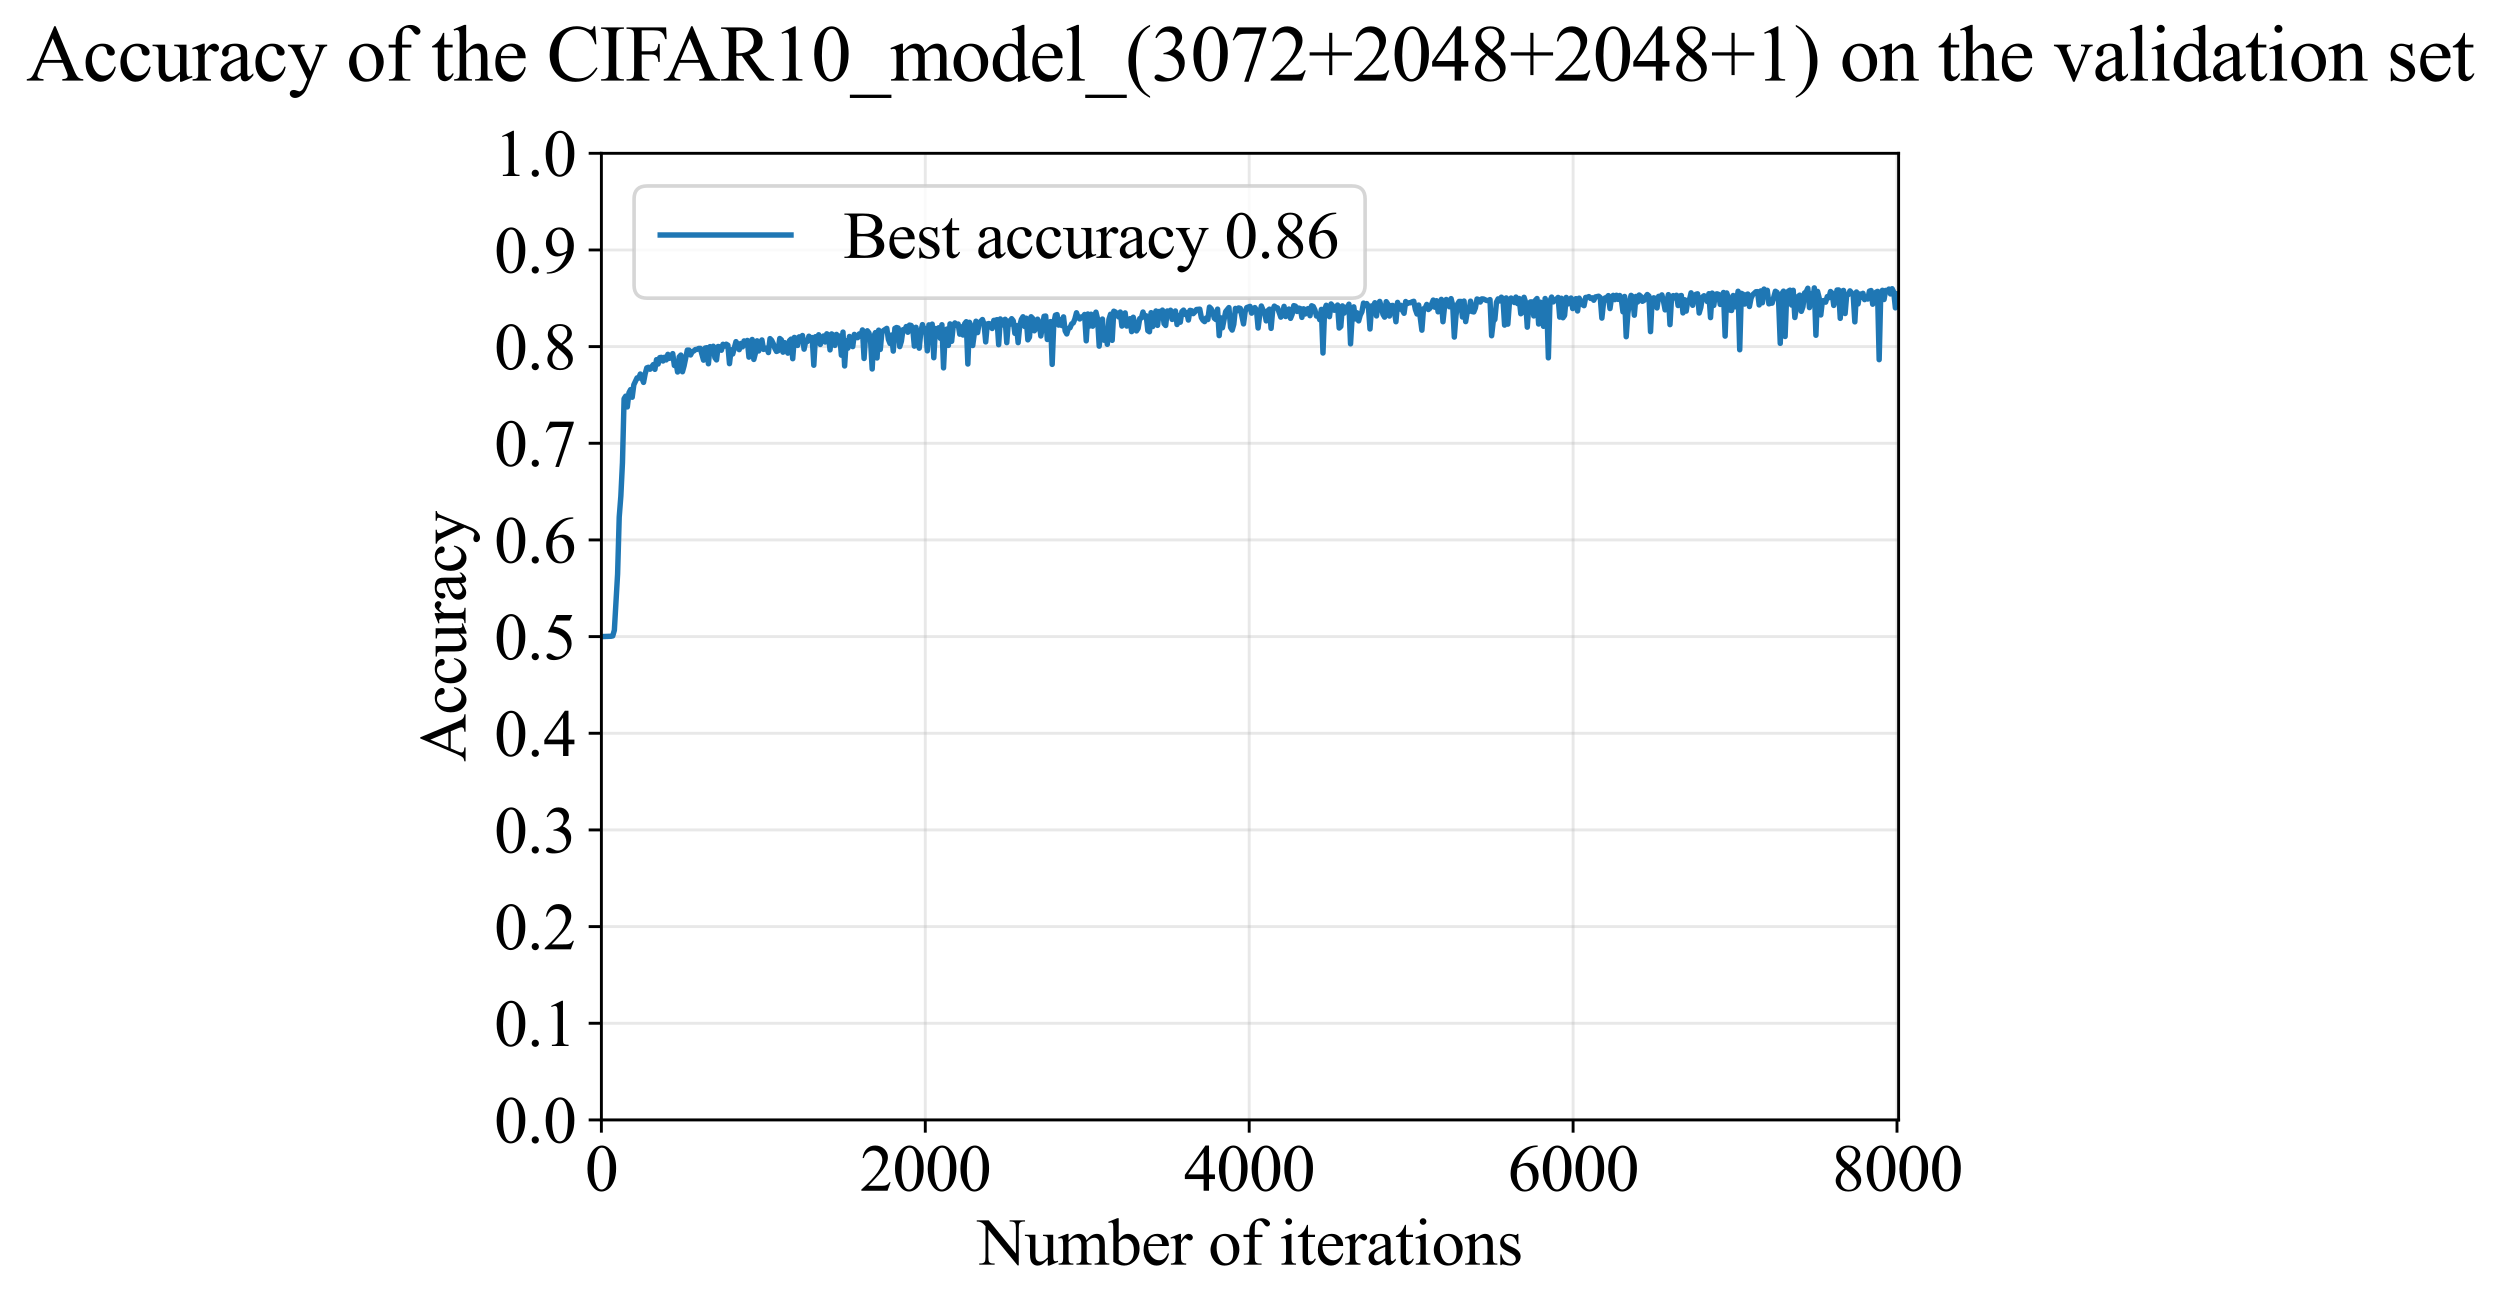 <?xml version="1.0" encoding="utf-8" standalone="no"?>
<!DOCTYPE svg PUBLIC "-//W3C//DTD SVG 1.1//EN"
  "http://www.w3.org/Graphics/SVG/1.1/DTD/svg11.dtd">
<svg xmlns:xlink="http://www.w3.org/1999/xlink" width="688.232pt" height="359.209pt" viewBox="0 0 688.232 359.209" xmlns="http://www.w3.org/2000/svg" version="1.1">
 <defs>
  <style type="text/css">*{stroke-linejoin: round; stroke-linecap: butt}</style>
 </defs>
 <g id="figure_1">
  <g id="patch_1">
   <path d="M 0 359.209 
L 688.232 359.209 
L 688.232 0 
L 0 0 
z
" style="fill: #ffffff"/>
  </g>
  <g id="axes_1">
   <g id="patch_2">
    <path d="M 165.556 308.31 
L 522.676 308.31 
L 522.676 42.199 
L 165.556 42.199 
z
" style="fill: #ffffff"/>
   </g>
   <g id="matplotlib.axis_1">
    <g id="xtick_1">
     <g id="line2d_1">
      <path d="M 165.556 308.31 
L 165.556 42.199 
" clip-path="url(#p3926ab1a64)" style="fill: none; stroke: #b0b0b0; stroke-opacity: 0.3; stroke-width: 0.8; stroke-linecap: square"/>
     </g>
     <g id="line2d_2">
      <defs>
       <path id="m959f280dc1" d="M 0 0 
L 0 3.5 
" style="stroke: #000000; stroke-width: 0.8"/>
      </defs>
      <g>
       <use xlink:href="#m959f280dc1" x="165.556" y="308.31" style="stroke: #000000; stroke-width: 0.8"/>
      </g>
     </g>
     <g id="text_1">
      <!-- 0 -->
      <g transform="translate(161.056 327.809) scale(0.18 -0.18)">
       <defs>
        <path id="TimesNewRomanPSMT-30" d="M 231 2094 
Q 231 2819 450 3342 
Q 669 3866 1031 4122 
Q 1313 4325 1613 4325 
Q 2100 4325 2488 3828 
Q 2972 3213 2972 2159 
Q 2972 1422 2759 906 
Q 2547 391 2217 158 
Q 1888 -75 1581 -75 
Q 975 -75 572 641 
Q 231 1244 231 2094 
z
M 844 2016 
Q 844 1141 1059 588 
Q 1238 122 1591 122 
Q 1759 122 1940 273 
Q 2122 425 2216 781 
Q 2359 1319 2359 2297 
Q 2359 3022 2209 3506 
Q 2097 3866 1919 4016 
Q 1791 4119 1609 4119 
Q 1397 4119 1231 3928 
Q 1006 3669 925 3112 
Q 844 2556 844 2016 
z
" transform="scale(0.016)"/>
       </defs>
       <use xlink:href="#TimesNewRomanPSMT-30"/>
      </g>
     </g>
    </g>
    <g id="xtick_2">
     <g id="line2d_3">
      <path d="M 254.725 308.31 
L 254.725 42.199 
" clip-path="url(#p3926ab1a64)" style="fill: none; stroke: #b0b0b0; stroke-opacity: 0.3; stroke-width: 0.8; stroke-linecap: square"/>
     </g>
     <g id="line2d_4">
      <g>
       <use xlink:href="#m959f280dc1" x="254.725" y="308.31" style="stroke: #000000; stroke-width: 0.8"/>
      </g>
     </g>
     <g id="text_2">
      <!-- 2000 -->
      <g transform="translate(236.725 327.809) scale(0.18 -0.18)">
       <defs>
        <path id="TimesNewRomanPSMT-32" d="M 2934 816 
L 2638 0 
L 138 0 
L 138 116 
Q 1241 1122 1691 1759 
Q 2141 2397 2141 2925 
Q 2141 3328 1894 3587 
Q 1647 3847 1303 3847 
Q 991 3847 742 3664 
Q 494 3481 375 3128 
L 259 3128 
Q 338 3706 661 4015 
Q 984 4325 1469 4325 
Q 1984 4325 2329 3994 
Q 2675 3663 2675 3213 
Q 2675 2891 2525 2569 
Q 2294 2063 1775 1497 
Q 997 647 803 472 
L 1909 472 
Q 2247 472 2383 497 
Q 2519 522 2628 598 
Q 2738 675 2819 816 
L 2934 816 
z
" transform="scale(0.016)"/>
       </defs>
       <use xlink:href="#TimesNewRomanPSMT-32"/>
       <use xlink:href="#TimesNewRomanPSMT-30" transform="translate(50 0)"/>
       <use xlink:href="#TimesNewRomanPSMT-30" transform="translate(100 0)"/>
       <use xlink:href="#TimesNewRomanPSMT-30" transform="translate(150 0)"/>
      </g>
     </g>
    </g>
    <g id="xtick_3">
     <g id="line2d_5">
      <path d="M 343.893 308.31 
L 343.893 42.199 
" clip-path="url(#p3926ab1a64)" style="fill: none; stroke: #b0b0b0; stroke-opacity: 0.3; stroke-width: 0.8; stroke-linecap: square"/>
     </g>
     <g id="line2d_6">
      <g>
       <use xlink:href="#m959f280dc1" x="343.893" y="308.31" style="stroke: #000000; stroke-width: 0.8"/>
      </g>
     </g>
     <g id="text_3">
      <!-- 4000 -->
      <g transform="translate(325.893 327.809) scale(0.18 -0.18)">
       <defs>
        <path id="TimesNewRomanPSMT-34" d="M 2978 1563 
L 2978 1119 
L 2409 1119 
L 2409 0 
L 1894 0 
L 1894 1119 
L 100 1119 
L 100 1519 
L 2066 4325 
L 2409 4325 
L 2409 1563 
L 2978 1563 
z
M 1894 1563 
L 1894 3666 
L 406 1563 
L 1894 1563 
z
" transform="scale(0.016)"/>
       </defs>
       <use xlink:href="#TimesNewRomanPSMT-34"/>
       <use xlink:href="#TimesNewRomanPSMT-30" transform="translate(50 0)"/>
       <use xlink:href="#TimesNewRomanPSMT-30" transform="translate(100 0)"/>
       <use xlink:href="#TimesNewRomanPSMT-30" transform="translate(150 0)"/>
      </g>
     </g>
    </g>
    <g id="xtick_4">
     <g id="line2d_7">
      <path d="M 433.062 308.31 
L 433.062 42.199 
" clip-path="url(#p3926ab1a64)" style="fill: none; stroke: #b0b0b0; stroke-opacity: 0.3; stroke-width: 0.8; stroke-linecap: square"/>
     </g>
     <g id="line2d_8">
      <g>
       <use xlink:href="#m959f280dc1" x="433.062" y="308.31" style="stroke: #000000; stroke-width: 0.8"/>
      </g>
     </g>
     <g id="text_4">
      <!-- 6000 -->
      <g transform="translate(415.062 327.809) scale(0.18 -0.18)">
       <defs>
        <path id="TimesNewRomanPSMT-36" d="M 2869 4325 
L 2869 4209 
Q 2456 4169 2195 4045 
Q 1934 3922 1679 3669 
Q 1425 3416 1258 3105 
Q 1091 2794 978 2366 
Q 1428 2675 1881 2675 
Q 2316 2675 2634 2325 
Q 2953 1975 2953 1425 
Q 2953 894 2631 456 
Q 2244 -75 1606 -75 
Q 1172 -75 869 213 
Q 275 772 275 1663 
Q 275 2231 503 2743 
Q 731 3256 1154 3653 
Q 1578 4050 1965 4187 
Q 2353 4325 2688 4325 
L 2869 4325 
z
M 925 2138 
Q 869 1716 869 1456 
Q 869 1156 980 804 
Q 1091 453 1309 247 
Q 1469 100 1697 100 
Q 1969 100 2183 356 
Q 2397 613 2397 1088 
Q 2397 1622 2184 2012 
Q 1972 2403 1581 2403 
Q 1463 2403 1327 2353 
Q 1191 2303 925 2138 
z
" transform="scale(0.016)"/>
       </defs>
       <use xlink:href="#TimesNewRomanPSMT-36"/>
       <use xlink:href="#TimesNewRomanPSMT-30" transform="translate(50 0)"/>
       <use xlink:href="#TimesNewRomanPSMT-30" transform="translate(100 0)"/>
       <use xlink:href="#TimesNewRomanPSMT-30" transform="translate(150 0)"/>
      </g>
     </g>
    </g>
    <g id="xtick_5">
     <g id="line2d_9">
      <path d="M 522.23 308.31 
L 522.23 42.199 
" clip-path="url(#p3926ab1a64)" style="fill: none; stroke: #b0b0b0; stroke-opacity: 0.3; stroke-width: 0.8; stroke-linecap: square"/>
     </g>
     <g id="line2d_10">
      <g>
       <use xlink:href="#m959f280dc1" x="522.23" y="308.31" style="stroke: #000000; stroke-width: 0.8"/>
      </g>
     </g>
     <g id="text_5">
      <!-- 8000 -->
      <g transform="translate(504.23 327.809) scale(0.18 -0.18)">
       <defs>
        <path id="TimesNewRomanPSMT-38" d="M 1228 2134 
Q 725 2547 579 2797 
Q 434 3047 434 3316 
Q 434 3728 753 4026 
Q 1072 4325 1600 4325 
Q 2113 4325 2425 4047 
Q 2738 3769 2738 3413 
Q 2738 3175 2569 2928 
Q 2400 2681 1866 2347 
Q 2416 1922 2594 1678 
Q 2831 1359 2831 1006 
Q 2831 559 2490 242 
Q 2150 -75 1597 -75 
Q 994 -75 656 303 
Q 388 606 388 966 
Q 388 1247 577 1523 
Q 766 1800 1228 2134 
z
M 1719 2469 
Q 2094 2806 2194 3001 
Q 2294 3197 2294 3444 
Q 2294 3772 2109 3958 
Q 1925 4144 1606 4144 
Q 1288 4144 1088 3959 
Q 888 3775 888 3528 
Q 888 3366 970 3203 
Q 1053 3041 1206 2894 
L 1719 2469 
z
M 1375 2016 
Q 1116 1797 991 1539 
Q 866 1281 866 981 
Q 866 578 1086 336 
Q 1306 94 1647 94 
Q 1984 94 2187 284 
Q 2391 475 2391 747 
Q 2391 972 2272 1150 
Q 2050 1481 1375 2016 
z
" transform="scale(0.016)"/>
       </defs>
       <use xlink:href="#TimesNewRomanPSMT-38"/>
       <use xlink:href="#TimesNewRomanPSMT-30" transform="translate(50 0)"/>
       <use xlink:href="#TimesNewRomanPSMT-30" transform="translate(100 0)"/>
       <use xlink:href="#TimesNewRomanPSMT-30" transform="translate(150 0)"/>
      </g>
     </g>
    </g>
    <g id="text_6">
     <!-- Number of iterations -->
     <g transform="translate(269.136 348.158) scale(0.18 -0.18)">
      <defs>
       <path id="TimesNewRomanPSMT-4e" d="M -84 4238 
L 1066 4238 
L 3656 1059 
L 3656 3503 
Q 3656 3894 3569 3991 
Q 3453 4122 3203 4122 
L 3056 4122 
L 3056 4238 
L 4531 4238 
L 4531 4122 
L 4381 4122 
Q 4113 4122 4000 3959 
Q 3931 3859 3931 3503 
L 3931 -69 
L 3819 -69 
L 1025 3344 
L 1025 734 
Q 1025 344 1109 247 
Q 1228 116 1475 116 
L 1625 116 
L 1625 0 
L 150 0 
L 150 116 
L 297 116 
Q 569 116 681 278 
Q 750 378 750 734 
L 750 3681 
Q 566 3897 470 3965 
Q 375 4034 191 4094 
Q 100 4122 -84 4122 
L -84 4238 
z
" transform="scale(0.016)"/>
       <path id="TimesNewRomanPSMT-75" d="M 2709 2863 
L 2709 1128 
Q 2709 631 2732 520 
Q 2756 409 2807 365 
Q 2859 322 2928 322 
Q 3025 322 3147 375 
L 3191 266 
L 2334 -88 
L 2194 -88 
L 2194 519 
Q 1825 119 1631 15 
Q 1438 -88 1222 -88 
Q 981 -88 804 51 
Q 628 191 559 409 
Q 491 628 491 1028 
L 491 2306 
Q 491 2509 447 2587 
Q 403 2666 317 2708 
Q 231 2750 6 2747 
L 6 2863 
L 1009 2863 
L 1009 947 
Q 1009 547 1148 422 
Q 1288 297 1484 297 
Q 1619 297 1789 381 
Q 1959 466 2194 703 
L 2194 2325 
Q 2194 2569 2105 2655 
Q 2016 2741 1734 2747 
L 1734 2863 
L 2709 2863 
z
" transform="scale(0.016)"/>
       <path id="TimesNewRomanPSMT-6d" d="M 1050 2338 
Q 1363 2650 1419 2697 
Q 1559 2816 1721 2881 
Q 1884 2947 2044 2947 
Q 2313 2947 2506 2790 
Q 2700 2634 2766 2338 
Q 3088 2713 3309 2830 
Q 3531 2947 3766 2947 
Q 3994 2947 4170 2830 
Q 4347 2713 4450 2447 
Q 4519 2266 4519 1878 
L 4519 647 
Q 4519 378 4559 278 
Q 4591 209 4675 161 
Q 4759 113 4950 113 
L 4950 0 
L 3538 0 
L 3538 113 
L 3597 113 
Q 3781 113 3884 184 
Q 3956 234 3988 344 
Q 4000 397 4000 647 
L 4000 1878 
Q 4000 2228 3916 2372 
Q 3794 2572 3525 2572 
Q 3359 2572 3192 2489 
Q 3025 2406 2788 2181 
L 2781 2147 
L 2788 2013 
L 2788 647 
Q 2788 353 2820 281 
Q 2853 209 2943 161 
Q 3034 113 3253 113 
L 3253 0 
L 1806 0 
L 1806 113 
Q 2044 113 2133 169 
Q 2222 225 2256 338 
Q 2272 391 2272 647 
L 2272 1878 
Q 2272 2228 2169 2381 
Q 2031 2581 1784 2581 
Q 1616 2581 1450 2491 
Q 1191 2353 1050 2181 
L 1050 647 
Q 1050 366 1089 281 
Q 1128 197 1204 155 
Q 1281 113 1516 113 
L 1516 0 
L 100 0 
L 100 113 
Q 297 113 375 155 
Q 453 197 493 289 
Q 534 381 534 647 
L 534 1741 
Q 534 2213 506 2350 
Q 484 2453 437 2492 
Q 391 2531 309 2531 
Q 222 2531 100 2484 
L 53 2597 
L 916 2947 
L 1050 2947 
L 1050 2338 
z
" transform="scale(0.016)"/>
       <path id="TimesNewRomanPSMT-62" d="M 984 2369 
Q 1400 2947 1881 2947 
Q 2322 2947 2650 2570 
Q 2978 2194 2978 1541 
Q 2978 778 2472 313 
Q 2038 -88 1503 -88 
Q 1253 -88 995 3 
Q 738 94 469 275 
L 469 3241 
Q 469 3728 445 3840 
Q 422 3953 372 3993 
Q 322 4034 247 4034 
Q 159 4034 28 3984 
L -16 4094 
L 844 4444 
L 984 4444 
L 984 2369 
z
M 984 2169 
L 984 456 
Q 1144 300 1314 220 
Q 1484 141 1663 141 
Q 1947 141 2192 453 
Q 2438 766 2438 1363 
Q 2438 1913 2192 2208 
Q 1947 2503 1634 2503 
Q 1469 2503 1303 2419 
Q 1178 2356 984 2169 
z
" transform="scale(0.016)"/>
       <path id="TimesNewRomanPSMT-65" d="M 681 1784 
Q 678 1147 991 784 
Q 1303 422 1725 422 
Q 2006 422 2214 576 
Q 2422 731 2563 1106 
L 2659 1044 
Q 2594 616 2278 264 
Q 1963 -88 1488 -88 
Q 972 -88 605 314 
Q 238 716 238 1394 
Q 238 2128 614 2539 
Q 991 2950 1559 2950 
Q 2041 2950 2350 2633 
Q 2659 2316 2659 1784 
L 681 1784 
z
M 681 1966 
L 2006 1966 
Q 1991 2241 1941 2353 
Q 1863 2528 1708 2628 
Q 1553 2728 1384 2728 
Q 1125 2728 920 2526 
Q 716 2325 681 1966 
z
" transform="scale(0.016)"/>
       <path id="TimesNewRomanPSMT-72" d="M 1038 2947 
L 1038 2303 
Q 1397 2947 1775 2947 
Q 1947 2947 2059 2842 
Q 2172 2738 2172 2600 
Q 2172 2478 2090 2393 
Q 2009 2309 1897 2309 
Q 1788 2309 1652 2417 
Q 1516 2525 1450 2525 
Q 1394 2525 1328 2463 
Q 1188 2334 1038 2041 
L 1038 669 
Q 1038 431 1097 309 
Q 1138 225 1241 169 
Q 1344 113 1538 113 
L 1538 0 
L 72 0 
L 72 113 
Q 291 113 397 181 
Q 475 231 506 341 
Q 522 394 522 644 
L 522 1753 
Q 522 2253 501 2348 
Q 481 2444 426 2487 
Q 372 2531 291 2531 
Q 194 2531 72 2484 
L 41 2597 
L 906 2947 
L 1038 2947 
z
" transform="scale(0.016)"/>
       <path id="TimesNewRomanPSMT-20" transform="scale(0.016)"/>
       <path id="TimesNewRomanPSMT-6f" d="M 1600 2947 
Q 2250 2947 2644 2453 
Q 2978 2031 2978 1484 
Q 2978 1100 2793 706 
Q 2609 313 2286 112 
Q 1963 -88 1566 -88 
Q 919 -88 538 428 
Q 216 863 216 1403 
Q 216 1797 411 2186 
Q 606 2575 925 2761 
Q 1244 2947 1600 2947 
z
M 1503 2744 
Q 1338 2744 1170 2645 
Q 1003 2547 900 2300 
Q 797 2053 797 1666 
Q 797 1041 1045 587 
Q 1294 134 1700 134 
Q 2003 134 2200 384 
Q 2397 634 2397 1244 
Q 2397 2006 2069 2444 
Q 1847 2744 1503 2744 
z
" transform="scale(0.016)"/>
       <path id="TimesNewRomanPSMT-66" d="M 1319 2638 
L 1319 756 
Q 1319 356 1406 250 
Q 1522 113 1716 113 
L 1975 113 
L 1975 0 
L 266 0 
L 266 113 
L 394 113 
Q 519 113 622 175 
Q 725 238 764 344 
Q 803 450 803 756 
L 803 2638 
L 247 2638 
L 247 2863 
L 803 2863 
L 803 3050 
Q 803 3478 940 3775 
Q 1078 4072 1361 4255 
Q 1644 4438 1997 4438 
Q 2325 4438 2600 4225 
Q 2781 4084 2781 3909 
Q 2781 3816 2700 3733 
Q 2619 3650 2525 3650 
Q 2453 3650 2373 3701 
Q 2294 3753 2178 3923 
Q 2063 4094 1966 4153 
Q 1869 4213 1750 4213 
Q 1606 4213 1506 4136 
Q 1406 4059 1362 3898 
Q 1319 3738 1319 3069 
L 1319 2863 
L 2056 2863 
L 2056 2638 
L 1319 2638 
z
" transform="scale(0.016)"/>
       <path id="TimesNewRomanPSMT-69" d="M 928 4444 
Q 1059 4444 1151 4351 
Q 1244 4259 1244 4128 
Q 1244 3997 1151 3903 
Q 1059 3809 928 3809 
Q 797 3809 703 3903 
Q 609 3997 609 4128 
Q 609 4259 701 4351 
Q 794 4444 928 4444 
z
M 1188 2947 
L 1188 647 
Q 1188 378 1227 289 
Q 1266 200 1342 156 
Q 1419 113 1622 113 
L 1622 0 
L 231 0 
L 231 113 
Q 441 113 512 153 
Q 584 194 626 287 
Q 669 381 669 647 
L 669 1750 
Q 669 2216 641 2353 
Q 619 2453 572 2492 
Q 525 2531 444 2531 
Q 356 2531 231 2484 
L 188 2597 
L 1050 2947 
L 1188 2947 
z
" transform="scale(0.016)"/>
       <path id="TimesNewRomanPSMT-74" d="M 1031 3803 
L 1031 2863 
L 1700 2863 
L 1700 2644 
L 1031 2644 
L 1031 788 
Q 1031 509 1111 412 
Q 1191 316 1316 316 
Q 1419 316 1516 380 
Q 1613 444 1666 569 
L 1788 569 
Q 1678 263 1478 108 
Q 1278 -47 1066 -47 
Q 922 -47 784 33 
Q 647 113 581 261 
Q 516 409 516 719 
L 516 2644 
L 63 2644 
L 63 2747 
Q 234 2816 414 2980 
Q 594 3144 734 3369 
Q 806 3488 934 3803 
L 1031 3803 
z
" transform="scale(0.016)"/>
       <path id="TimesNewRomanPSMT-61" d="M 1822 413 
Q 1381 72 1269 19 
Q 1100 -59 909 -59 
Q 613 -59 420 144 
Q 228 347 228 678 
Q 228 888 322 1041 
Q 450 1253 767 1440 
Q 1084 1628 1822 1897 
L 1822 2009 
Q 1822 2438 1686 2597 
Q 1550 2756 1291 2756 
Q 1094 2756 978 2650 
Q 859 2544 859 2406 
L 866 2225 
Q 866 2081 792 2003 
Q 719 1925 600 1925 
Q 484 1925 411 2006 
Q 338 2088 338 2228 
Q 338 2497 613 2722 
Q 888 2947 1384 2947 
Q 1766 2947 2009 2819 
Q 2194 2722 2281 2516 
Q 2338 2381 2338 1966 
L 2338 994 
Q 2338 584 2353 492 
Q 2369 400 2405 369 
Q 2441 338 2488 338 
Q 2538 338 2575 359 
Q 2641 400 2828 588 
L 2828 413 
Q 2478 -56 2159 -56 
Q 2006 -56 1915 50 
Q 1825 156 1822 413 
z
M 1822 616 
L 1822 1706 
Q 1350 1519 1213 1441 
Q 966 1303 859 1153 
Q 753 1003 753 825 
Q 753 600 887 451 
Q 1022 303 1197 303 
Q 1434 303 1822 616 
z
" transform="scale(0.016)"/>
       <path id="TimesNewRomanPSMT-6e" d="M 1034 2341 
Q 1538 2947 1994 2947 
Q 2228 2947 2397 2830 
Q 2566 2713 2666 2444 
Q 2734 2256 2734 1869 
L 2734 647 
Q 2734 375 2778 278 
Q 2813 200 2889 156 
Q 2966 113 3172 113 
L 3172 0 
L 1756 0 
L 1756 113 
L 1816 113 
Q 2016 113 2095 173 
Q 2175 234 2206 353 
Q 2219 400 2219 647 
L 2219 1819 
Q 2219 2209 2117 2386 
Q 2016 2563 1775 2563 
Q 1403 2563 1034 2156 
L 1034 647 
Q 1034 356 1069 288 
Q 1113 197 1189 155 
Q 1266 113 1500 113 
L 1500 0 
L 84 0 
L 84 113 
L 147 113 
Q 366 113 442 223 
Q 519 334 519 647 
L 519 1709 
Q 519 2225 495 2337 
Q 472 2450 423 2490 
Q 375 2531 294 2531 
Q 206 2531 84 2484 
L 38 2597 
L 900 2947 
L 1034 2947 
L 1034 2341 
z
" transform="scale(0.016)"/>
       <path id="TimesNewRomanPSMT-73" d="M 2050 2947 
L 2050 1972 
L 1947 1972 
Q 1828 2431 1642 2597 
Q 1456 2763 1169 2763 
Q 950 2763 815 2647 
Q 681 2531 681 2391 
Q 681 2216 781 2091 
Q 878 1963 1175 1819 
L 1631 1597 
Q 2266 1288 2266 781 
Q 2266 391 1970 151 
Q 1675 -88 1309 -88 
Q 1047 -88 709 6 
Q 606 38 541 38 
Q 469 38 428 -44 
L 325 -44 
L 325 978 
L 428 978 
Q 516 541 762 319 
Q 1009 97 1316 97 
Q 1531 97 1667 223 
Q 1803 350 1803 528 
Q 1803 744 1651 891 
Q 1500 1038 1047 1263 
Q 594 1488 453 1669 
Q 313 1847 313 2119 
Q 313 2472 555 2709 
Q 797 2947 1181 2947 
Q 1350 2947 1591 2875 
Q 1750 2828 1803 2828 
Q 1853 2828 1881 2850 
Q 1909 2872 1947 2947 
L 2050 2947 
z
" transform="scale(0.016)"/>
      </defs>
      <use xlink:href="#TimesNewRomanPSMT-4e"/>
      <use xlink:href="#TimesNewRomanPSMT-75" transform="translate(72.217 0)"/>
      <use xlink:href="#TimesNewRomanPSMT-6d" transform="translate(122.217 0)"/>
      <use xlink:href="#TimesNewRomanPSMT-62" transform="translate(200 0)"/>
      <use xlink:href="#TimesNewRomanPSMT-65" transform="translate(250 0)"/>
      <use xlink:href="#TimesNewRomanPSMT-72" transform="translate(294.385 0)"/>
      <use xlink:href="#TimesNewRomanPSMT-20" transform="translate(327.686 0)"/>
      <use xlink:href="#TimesNewRomanPSMT-6f" transform="translate(352.686 0)"/>
      <use xlink:href="#TimesNewRomanPSMT-66" transform="translate(402.686 0)"/>
      <use xlink:href="#TimesNewRomanPSMT-20" transform="translate(435.986 0)"/>
      <use xlink:href="#TimesNewRomanPSMT-69" transform="translate(460.986 0)"/>
      <use xlink:href="#TimesNewRomanPSMT-74" transform="translate(488.77 0)"/>
      <use xlink:href="#TimesNewRomanPSMT-65" transform="translate(516.553 0)"/>
      <use xlink:href="#TimesNewRomanPSMT-72" transform="translate(560.938 0)"/>
      <use xlink:href="#TimesNewRomanPSMT-61" transform="translate(594.238 0)"/>
      <use xlink:href="#TimesNewRomanPSMT-74" transform="translate(638.623 0)"/>
      <use xlink:href="#TimesNewRomanPSMT-69" transform="translate(666.406 0)"/>
      <use xlink:href="#TimesNewRomanPSMT-6f" transform="translate(694.189 0)"/>
      <use xlink:href="#TimesNewRomanPSMT-6e" transform="translate(744.189 0)"/>
      <use xlink:href="#TimesNewRomanPSMT-73" transform="translate(794.189 0)"/>
     </g>
    </g>
   </g>
   <g id="matplotlib.axis_2">
    <g id="ytick_1">
     <g id="line2d_11">
      <path d="M 165.556 308.31 
L 522.676 308.31 
" clip-path="url(#p3926ab1a64)" style="fill: none; stroke: #b0b0b0; stroke-opacity: 0.3; stroke-width: 0.8; stroke-linecap: square"/>
     </g>
     <g id="line2d_12">
      <defs>
       <path id="m8dfa840a4a" d="M 0 0 
L -3.5 0 
" style="stroke: #000000; stroke-width: 0.8"/>
      </defs>
      <g>
       <use xlink:href="#m8dfa840a4a" x="165.556" y="308.31" style="stroke: #000000; stroke-width: 0.8"/>
      </g>
     </g>
     <g id="text_7">
      <!-- 0.0 -->
      <g transform="translate(136.056 314.56) scale(0.18 -0.18)">
       <defs>
        <path id="TimesNewRomanPSMT-2e" d="M 800 606 
Q 947 606 1047 504 
Q 1147 403 1147 259 
Q 1147 116 1045 14 
Q 944 -88 800 -88 
Q 656 -88 554 14 
Q 453 116 453 259 
Q 453 406 554 506 
Q 656 606 800 606 
z
" transform="scale(0.016)"/>
       </defs>
       <use xlink:href="#TimesNewRomanPSMT-30"/>
       <use xlink:href="#TimesNewRomanPSMT-2e" transform="translate(50 0)"/>
       <use xlink:href="#TimesNewRomanPSMT-30" transform="translate(75 0)"/>
      </g>
     </g>
    </g>
    <g id="ytick_2">
     <g id="line2d_13">
      <path d="M 165.556 281.699 
L 522.676 281.699 
" clip-path="url(#p3926ab1a64)" style="fill: none; stroke: #b0b0b0; stroke-opacity: 0.3; stroke-width: 0.8; stroke-linecap: square"/>
     </g>
     <g id="line2d_14">
      <g>
       <use xlink:href="#m8dfa840a4a" x="165.556" y="281.699" style="stroke: #000000; stroke-width: 0.8"/>
      </g>
     </g>
     <g id="text_8">
      <!-- 0.1 -->
      <g transform="translate(136.056 287.949) scale(0.18 -0.18)">
       <defs>
        <path id="TimesNewRomanPSMT-31" d="M 750 3822 
L 1781 4325 
L 1884 4325 
L 1884 747 
Q 1884 391 1914 303 
Q 1944 216 2037 169 
Q 2131 122 2419 116 
L 2419 0 
L 825 0 
L 825 116 
Q 1125 122 1212 167 
Q 1300 213 1334 289 
Q 1369 366 1369 747 
L 1369 3034 
Q 1369 3497 1338 3628 
Q 1316 3728 1258 3775 
Q 1200 3822 1119 3822 
Q 1003 3822 797 3725 
L 750 3822 
z
" transform="scale(0.016)"/>
       </defs>
       <use xlink:href="#TimesNewRomanPSMT-30"/>
       <use xlink:href="#TimesNewRomanPSMT-2e" transform="translate(50 0)"/>
       <use xlink:href="#TimesNewRomanPSMT-31" transform="translate(75 0)"/>
      </g>
     </g>
    </g>
    <g id="ytick_3">
     <g id="line2d_15">
      <path d="M 165.556 255.088 
L 522.676 255.088 
" clip-path="url(#p3926ab1a64)" style="fill: none; stroke: #b0b0b0; stroke-opacity: 0.3; stroke-width: 0.8; stroke-linecap: square"/>
     </g>
     <g id="line2d_16">
      <g>
       <use xlink:href="#m8dfa840a4a" x="165.556" y="255.088" style="stroke: #000000; stroke-width: 0.8"/>
      </g>
     </g>
     <g id="text_9">
      <!-- 0.2 -->
      <g transform="translate(136.056 261.337) scale(0.18 -0.18)">
       <use xlink:href="#TimesNewRomanPSMT-30"/>
       <use xlink:href="#TimesNewRomanPSMT-2e" transform="translate(50 0)"/>
       <use xlink:href="#TimesNewRomanPSMT-32" transform="translate(75 0)"/>
      </g>
     </g>
    </g>
    <g id="ytick_4">
     <g id="line2d_17">
      <path d="M 165.556 228.477 
L 522.676 228.477 
" clip-path="url(#p3926ab1a64)" style="fill: none; stroke: #b0b0b0; stroke-opacity: 0.3; stroke-width: 0.8; stroke-linecap: square"/>
     </g>
     <g id="line2d_18">
      <g>
       <use xlink:href="#m8dfa840a4a" x="165.556" y="228.477" style="stroke: #000000; stroke-width: 0.8"/>
      </g>
     </g>
     <g id="text_10">
      <!-- 0.3 -->
      <g transform="translate(136.056 234.726) scale(0.18 -0.18)">
       <defs>
        <path id="TimesNewRomanPSMT-33" d="M 325 3431 
Q 506 3859 782 4092 
Q 1059 4325 1472 4325 
Q 1981 4325 2253 3994 
Q 2459 3747 2459 3466 
Q 2459 3003 1878 2509 
Q 2269 2356 2469 2072 
Q 2669 1788 2669 1403 
Q 2669 853 2319 450 
Q 1863 -75 997 -75 
Q 569 -75 414 31 
Q 259 138 259 259 
Q 259 350 332 419 
Q 406 488 509 488 
Q 588 488 669 463 
Q 722 447 909 348 
Q 1097 250 1169 231 
Q 1284 197 1416 197 
Q 1734 197 1970 444 
Q 2206 691 2206 1028 
Q 2206 1275 2097 1509 
Q 2016 1684 1919 1775 
Q 1784 1900 1550 2001 
Q 1316 2103 1072 2103 
L 972 2103 
L 972 2197 
Q 1219 2228 1467 2375 
Q 1716 2522 1828 2728 
Q 1941 2934 1941 3181 
Q 1941 3503 1739 3701 
Q 1538 3900 1238 3900 
Q 753 3900 428 3381 
L 325 3431 
z
" transform="scale(0.016)"/>
       </defs>
       <use xlink:href="#TimesNewRomanPSMT-30"/>
       <use xlink:href="#TimesNewRomanPSMT-2e" transform="translate(50 0)"/>
       <use xlink:href="#TimesNewRomanPSMT-33" transform="translate(75 0)"/>
      </g>
     </g>
    </g>
    <g id="ytick_5">
     <g id="line2d_19">
      <path d="M 165.556 201.866 
L 522.676 201.866 
" clip-path="url(#p3926ab1a64)" style="fill: none; stroke: #b0b0b0; stroke-opacity: 0.3; stroke-width: 0.8; stroke-linecap: square"/>
     </g>
     <g id="line2d_20">
      <g>
       <use xlink:href="#m8dfa840a4a" x="165.556" y="201.866" style="stroke: #000000; stroke-width: 0.8"/>
      </g>
     </g>
     <g id="text_11">
      <!-- 0.4 -->
      <g transform="translate(136.056 208.115) scale(0.18 -0.18)">
       <use xlink:href="#TimesNewRomanPSMT-30"/>
       <use xlink:href="#TimesNewRomanPSMT-2e" transform="translate(50 0)"/>
       <use xlink:href="#TimesNewRomanPSMT-34" transform="translate(75 0)"/>
      </g>
     </g>
    </g>
    <g id="ytick_6">
     <g id="line2d_21">
      <path d="M 165.556 175.255 
L 522.676 175.255 
" clip-path="url(#p3926ab1a64)" style="fill: none; stroke: #b0b0b0; stroke-opacity: 0.3; stroke-width: 0.8; stroke-linecap: square"/>
     </g>
     <g id="line2d_22">
      <g>
       <use xlink:href="#m8dfa840a4a" x="165.556" y="175.255" style="stroke: #000000; stroke-width: 0.8"/>
      </g>
     </g>
     <g id="text_12">
      <!-- 0.5 -->
      <g transform="translate(136.056 181.504) scale(0.18 -0.18)">
       <defs>
        <path id="TimesNewRomanPSMT-35" d="M 2778 4238 
L 2534 3706 
L 1259 3706 
L 981 3138 
Q 1809 3016 2294 2522 
Q 2709 2097 2709 1522 
Q 2709 1188 2573 903 
Q 2438 619 2231 419 
Q 2025 219 1772 97 
Q 1413 -75 1034 -75 
Q 653 -75 479 54 
Q 306 184 306 341 
Q 306 428 378 495 
Q 450 563 559 563 
Q 641 563 702 538 
Q 763 513 909 409 
Q 1144 247 1384 247 
Q 1750 247 2026 523 
Q 2303 800 2303 1197 
Q 2303 1581 2056 1914 
Q 1809 2247 1375 2428 
Q 1034 2569 447 2591 
L 1259 4238 
L 2778 4238 
z
" transform="scale(0.016)"/>
       </defs>
       <use xlink:href="#TimesNewRomanPSMT-30"/>
       <use xlink:href="#TimesNewRomanPSMT-2e" transform="translate(50 0)"/>
       <use xlink:href="#TimesNewRomanPSMT-35" transform="translate(75 0)"/>
      </g>
     </g>
    </g>
    <g id="ytick_7">
     <g id="line2d_23">
      <path d="M 165.556 148.643 
L 522.676 148.643 
" clip-path="url(#p3926ab1a64)" style="fill: none; stroke: #b0b0b0; stroke-opacity: 0.3; stroke-width: 0.8; stroke-linecap: square"/>
     </g>
     <g id="line2d_24">
      <g>
       <use xlink:href="#m8dfa840a4a" x="165.556" y="148.643" style="stroke: #000000; stroke-width: 0.8"/>
      </g>
     </g>
     <g id="text_13">
      <!-- 0.6 -->
      <g transform="translate(136.056 154.893) scale(0.18 -0.18)">
       <use xlink:href="#TimesNewRomanPSMT-30"/>
       <use xlink:href="#TimesNewRomanPSMT-2e" transform="translate(50 0)"/>
       <use xlink:href="#TimesNewRomanPSMT-36" transform="translate(75 0)"/>
      </g>
     </g>
    </g>
    <g id="ytick_8">
     <g id="line2d_25">
      <path d="M 165.556 122.032 
L 522.676 122.032 
" clip-path="url(#p3926ab1a64)" style="fill: none; stroke: #b0b0b0; stroke-opacity: 0.3; stroke-width: 0.8; stroke-linecap: square"/>
     </g>
     <g id="line2d_26">
      <g>
       <use xlink:href="#m8dfa840a4a" x="165.556" y="122.032" style="stroke: #000000; stroke-width: 0.8"/>
      </g>
     </g>
     <g id="text_14">
      <!-- 0.7 -->
      <g transform="translate(136.056 128.281) scale(0.18 -0.18)">
       <defs>
        <path id="TimesNewRomanPSMT-37" d="M 644 4238 
L 2916 4238 
L 2916 4119 
L 1503 -88 
L 1153 -88 
L 2419 3728 
L 1253 3728 
Q 900 3728 750 3644 
Q 488 3500 328 3200 
L 238 3234 
L 644 4238 
z
" transform="scale(0.016)"/>
       </defs>
       <use xlink:href="#TimesNewRomanPSMT-30"/>
       <use xlink:href="#TimesNewRomanPSMT-2e" transform="translate(50 0)"/>
       <use xlink:href="#TimesNewRomanPSMT-37" transform="translate(75 0)"/>
      </g>
     </g>
    </g>
    <g id="ytick_9">
     <g id="line2d_27">
      <path d="M 165.556 95.421 
L 522.676 95.421 
" clip-path="url(#p3926ab1a64)" style="fill: none; stroke: #b0b0b0; stroke-opacity: 0.3; stroke-width: 0.8; stroke-linecap: square"/>
     </g>
     <g id="line2d_28">
      <g>
       <use xlink:href="#m8dfa840a4a" x="165.556" y="95.421" style="stroke: #000000; stroke-width: 0.8"/>
      </g>
     </g>
     <g id="text_15">
      <!-- 0.8 -->
      <g transform="translate(136.056 101.67) scale(0.18 -0.18)">
       <use xlink:href="#TimesNewRomanPSMT-30"/>
       <use xlink:href="#TimesNewRomanPSMT-2e" transform="translate(50 0)"/>
       <use xlink:href="#TimesNewRomanPSMT-38" transform="translate(75 0)"/>
      </g>
     </g>
    </g>
    <g id="ytick_10">
     <g id="line2d_29">
      <path d="M 165.556 68.81 
L 522.676 68.81 
" clip-path="url(#p3926ab1a64)" style="fill: none; stroke: #b0b0b0; stroke-opacity: 0.3; stroke-width: 0.8; stroke-linecap: square"/>
     </g>
     <g id="line2d_30">
      <g>
       <use xlink:href="#m8dfa840a4a" x="165.556" y="68.81" style="stroke: #000000; stroke-width: 0.8"/>
      </g>
     </g>
     <g id="text_16">
      <!-- 0.9 -->
      <g transform="translate(136.056 75.059) scale(0.18 -0.18)">
       <defs>
        <path id="TimesNewRomanPSMT-39" d="M 338 -88 
L 338 28 
Q 744 34 1094 217 
Q 1444 400 1770 856 
Q 2097 1313 2225 1859 
Q 1734 1544 1338 1544 
Q 891 1544 572 1889 
Q 253 2234 253 2806 
Q 253 3363 572 3797 
Q 956 4325 1575 4325 
Q 2097 4325 2469 3894 
Q 2925 3359 2925 2575 
Q 2925 1869 2578 1258 
Q 2231 647 1613 244 
Q 1109 -88 516 -88 
L 338 -88 
z
M 2275 2091 
Q 2331 2497 2331 2741 
Q 2331 3044 2228 3395 
Q 2125 3747 1936 3934 
Q 1747 4122 1506 4122 
Q 1228 4122 1018 3872 
Q 809 3622 809 3128 
Q 809 2469 1088 2097 
Q 1291 1828 1588 1828 
Q 1731 1828 1928 1897 
Q 2125 1966 2275 2091 
z
" transform="scale(0.016)"/>
       </defs>
       <use xlink:href="#TimesNewRomanPSMT-30"/>
       <use xlink:href="#TimesNewRomanPSMT-2e" transform="translate(50 0)"/>
       <use xlink:href="#TimesNewRomanPSMT-39" transform="translate(75 0)"/>
      </g>
     </g>
    </g>
    <g id="ytick_11">
     <g id="line2d_31">
      <path d="M 165.556 42.199 
L 522.676 42.199 
" clip-path="url(#p3926ab1a64)" style="fill: none; stroke: #b0b0b0; stroke-opacity: 0.3; stroke-width: 0.8; stroke-linecap: square"/>
     </g>
     <g id="line2d_32">
      <g>
       <use xlink:href="#m8dfa840a4a" x="165.556" y="42.199" style="stroke: #000000; stroke-width: 0.8"/>
      </g>
     </g>
     <g id="text_17">
      <!-- 1.0 -->
      <g transform="translate(136.056 48.448) scale(0.18 -0.18)">
       <use xlink:href="#TimesNewRomanPSMT-31"/>
       <use xlink:href="#TimesNewRomanPSMT-2e" transform="translate(50 0)"/>
       <use xlink:href="#TimesNewRomanPSMT-30" transform="translate(75 0)"/>
      </g>
     </g>
    </g>
    <g id="text_18">
     <!-- Accuracy -->
     <g transform="translate(128.172 209.732) rotate(-90) scale(0.18 -0.18)">
      <defs>
       <path id="TimesNewRomanPSMT-41" d="M 2928 1419 
L 1288 1419 
L 1000 750 
Q 894 503 894 381 
Q 894 284 986 211 
Q 1078 138 1384 116 
L 1384 0 
L 50 0 
L 50 116 
Q 316 163 394 238 
Q 553 388 747 847 
L 2238 4334 
L 2347 4334 
L 3822 809 
Q 4000 384 4145 257 
Q 4291 131 4550 116 
L 4550 0 
L 2878 0 
L 2878 116 
Q 3131 128 3220 200 
Q 3309 272 3309 375 
Q 3309 513 3184 809 
L 2928 1419 
z
M 2841 1650 
L 2122 3363 
L 1384 1650 
L 2841 1650 
z
" transform="scale(0.016)"/>
       <path id="TimesNewRomanPSMT-63" d="M 2631 1088 
Q 2516 522 2178 217 
Q 1841 -88 1431 -88 
Q 944 -88 581 321 
Q 219 731 219 1428 
Q 219 2103 620 2525 
Q 1022 2947 1584 2947 
Q 2006 2947 2278 2723 
Q 2550 2500 2550 2259 
Q 2550 2141 2473 2067 
Q 2397 1994 2259 1994 
Q 2075 1994 1981 2113 
Q 1928 2178 1911 2362 
Q 1894 2547 1784 2644 
Q 1675 2738 1481 2738 
Q 1169 2738 978 2506 
Q 725 2200 725 1697 
Q 725 1184 976 792 
Q 1228 400 1656 400 
Q 1963 400 2206 609 
Q 2378 753 2541 1131 
L 2631 1088 
z
" transform="scale(0.016)"/>
       <path id="TimesNewRomanPSMT-79" d="M 38 2863 
L 1372 2863 
L 1372 2747 
L 1306 2747 
Q 1166 2747 1095 2686 
Q 1025 2625 1025 2534 
Q 1025 2413 1128 2197 
L 1825 753 
L 2466 2334 
Q 2519 2463 2519 2588 
Q 2519 2644 2497 2672 
Q 2472 2706 2419 2726 
Q 2366 2747 2231 2747 
L 2231 2863 
L 3163 2863 
L 3163 2747 
Q 3047 2734 2984 2696 
Q 2922 2659 2847 2556 
Q 2819 2513 2741 2316 
L 1575 -541 
Q 1406 -956 1132 -1168 
Q 859 -1381 606 -1381 
Q 422 -1381 303 -1275 
Q 184 -1169 184 -1031 
Q 184 -900 270 -820 
Q 356 -741 506 -741 
Q 609 -741 788 -809 
Q 913 -856 944 -856 
Q 1038 -856 1148 -759 
Q 1259 -663 1372 -384 
L 1575 113 
L 547 2272 
Q 500 2369 397 2513 
Q 319 2622 269 2659 
Q 197 2709 38 2747 
L 38 2863 
z
" transform="scale(0.016)"/>
      </defs>
      <use xlink:href="#TimesNewRomanPSMT-41"/>
      <use xlink:href="#TimesNewRomanPSMT-63" transform="translate(72.217 0)"/>
      <use xlink:href="#TimesNewRomanPSMT-63" transform="translate(116.602 0)"/>
      <use xlink:href="#TimesNewRomanPSMT-75" transform="translate(160.986 0)"/>
      <use xlink:href="#TimesNewRomanPSMT-72" transform="translate(210.986 0)"/>
      <use xlink:href="#TimesNewRomanPSMT-61" transform="translate(244.287 0)"/>
      <use xlink:href="#TimesNewRomanPSMT-63" transform="translate(288.672 0)"/>
      <use xlink:href="#TimesNewRomanPSMT-79" transform="translate(333.057 0)"/>
     </g>
    </g>
   </g>
   <g id="line2d_33">
    <path d="M 165.556 175.255 
L 168.235 175.155 
L 168.681 175.055 
L 169.127 173.492 
L 170.02 158.024 
L 170.467 142.356 
L 170.913 136.602 
L 171.359 127.388 
L 171.806 109.758 
L 172.252 109.059 
L 172.699 112.02 
L 173.145 108.128 
L 173.591 107.263 
L 174.038 109.359 
L 174.484 105.932 
L 175.377 104.036 
L 175.823 104.103 
L 176.27 102.972 
L 177.163 105.267 
L 177.609 102.905 
L 178.055 101.275 
L 178.502 101.109 
L 178.948 101.641 
L 179.841 100.377 
L 180.287 101.675 
L 180.734 99.013 
L 181.18 100.211 
L 181.627 98.448 
L 182.073 98.381 
L 182.519 99.379 
L 182.966 98.348 
L 183.412 99.08 
L 183.859 97.55 
L 184.305 98.647 
L 184.751 98.415 
L 185.198 97.35 
L 185.644 100.61 
L 186.091 99.745 
L 186.537 102.406 
L 186.983 98.248 
L 187.43 97.749 
L 187.876 102.34 
L 188.323 100.71 
L 189.215 96.386 
L 189.662 96.386 
L 190.108 97.716 
L 190.555 96.818 
L 191.001 96.618 
L 191.447 96.219 
L 191.894 96.186 
L 192.34 95.92 
L 192.787 95.92 
L 193.679 99.146 
L 194.126 95.82 
L 194.572 95.72 
L 195.019 100.144 
L 195.465 95.421 
L 195.911 95.853 
L 196.358 95.321 
L 196.804 98.481 
L 197.251 99.08 
L 197.697 95.388 
L 198.143 95.487 
L 198.59 96.419 
L 199.036 94.789 
L 199.483 95.288 
L 199.929 94.756 
L 200.375 95.022 
L 200.822 100.111 
L 201.268 96.286 
L 201.715 97.45 
L 202.607 94.057 
L 203.054 94.756 
L 203.5 96.252 
L 203.947 94.556 
L 204.393 95.487 
L 204.839 93.857 
L 205.286 95.022 
L 205.732 93.724 
L 206.179 98.315 
L 206.625 94.09 
L 207.071 93.458 
L 207.518 98.947 
L 207.964 97.217 
L 208.411 93.824 
L 208.857 96.618 
L 209.303 94.423 
L 209.75 93.591 
L 210.196 96.186 
L 211.089 95.82 
L 211.535 97.051 
L 211.982 93.225 
L 212.428 93.691 
L 212.875 94.623 
L 213.321 95.92 
L 213.767 96.751 
L 214.214 96.552 
L 214.66 93.192 
L 215.107 93.558 
L 215.553 96.951 
L 215.999 94.323 
L 216.892 97.217 
L 217.339 93.791 
L 217.785 93.359 
L 218.231 98.747 
L 218.678 92.893 
L 219.124 93.126 
L 219.571 95.088 
L 220.017 92.727 
L 220.463 93.026 
L 220.91 92.361 
L 221.356 96.119 
L 221.803 93.957 
L 222.249 94.024 
L 222.695 92.56 
L 223.142 93.758 
L 223.588 92.926 
L 224.035 100.544 
L 224.481 92.693 
L 224.927 94.124 
L 225.374 92.161 
L 225.82 94.822 
L 226.267 93.292 
L 226.713 92.494 
L 227.159 94.157 
L 227.606 91.895 
L 228.052 92.194 
L 228.499 96.319 
L 228.945 91.928 
L 229.391 92.228 
L 229.838 95.088 
L 230.284 92.061 
L 230.731 93.292 
L 231.177 92.494 
L 231.623 97.783 
L 232.07 91.429 
L 232.516 100.743 
L 232.963 93.791 
L 233.409 95.853 
L 233.855 92.627 
L 234.302 94.29 
L 234.748 95.421 
L 235.195 92.061 
L 235.641 92.86 
L 236.087 92.959 
L 236.534 91.928 
L 236.98 92.593 
L 237.427 90.83 
L 237.873 98.681 
L 238.319 91.629 
L 238.766 91.063 
L 239.212 91.629 
L 239.659 93.791 
L 240.105 101.575 
L 240.551 92.593 
L 240.998 91.562 
L 241.444 98.548 
L 241.891 90.897 
L 242.337 96.186 
L 242.783 91.462 
L 243.23 90.997 
L 244.123 90.398 
L 244.569 93.425 
L 245.015 94.556 
L 245.462 92.228 
L 245.908 96.652 
L 246.355 90.398 
L 246.801 90.165 
L 247.247 90.298 
L 247.694 95.421 
L 248.14 93.957 
L 248.587 90.764 
L 249.033 90.93 
L 249.479 89.899 
L 249.926 91.462 
L 250.372 89.5 
L 250.819 89.6 
L 251.265 90.365 
L 251.711 95.288 
L 252.158 90.099 
L 252.604 93.824 
L 253.051 95.853 
L 253.497 91.296 
L 253.943 89.367 
L 254.39 91.396 
L 254.836 90.431 
L 255.283 96.585 
L 255.729 89.433 
L 256.175 92.394 
L 256.622 89.234 
L 257.068 98.481 
L 257.515 90.431 
L 257.961 91.462 
L 258.407 90.232 
L 258.854 93.126 
L 259.3 89.4 
L 259.747 101.275 
L 260.193 92.028 
L 260.639 90.598 
L 261.086 95.088 
L 261.532 89.167 
L 261.979 93.957 
L 262.425 89.699 
L 262.871 88.901 
L 263.318 89.566 
L 263.764 89.201 
L 264.211 91.995 
L 264.657 89.966 
L 265.103 92.228 
L 265.55 89.134 
L 265.996 88.569 
L 266.443 100.211 
L 266.889 88.735 
L 267.335 89.766 
L 267.782 95.122 
L 268.675 88.435 
L 269.121 91.562 
L 269.567 88.901 
L 270.46 87.97 
L 270.907 89.234 
L 271.353 94.124 
L 271.799 89.167 
L 272.246 89.067 
L 272.692 89.234 
L 273.139 90.431 
L 273.585 88.203 
L 274.031 88.169 
L 274.478 88.003 
L 274.924 94.889 
L 275.371 87.803 
L 275.817 89.5 
L 276.263 88.203 
L 276.71 87.903 
L 277.156 94.323 
L 277.603 88.369 
L 278.049 89.267 
L 278.495 87.737 
L 278.942 88.302 
L 279.388 91.762 
L 279.835 89.633 
L 280.281 94.323 
L 280.727 89.666 
L 281.174 87.936 
L 281.62 87.205 
L 282.067 89.866 
L 282.513 87.604 
L 282.959 93.558 
L 283.406 92.826 
L 283.852 87.205 
L 284.299 87.67 
L 284.745 91.063 
L 285.191 90.465 
L 285.638 87.87 
L 286.084 88.835 
L 286.531 92.494 
L 287.423 87.072 
L 287.87 87.005 
L 288.316 93.458 
L 288.763 90.232 
L 289.209 88.535 
L 289.655 100.311 
L 290.102 88.968 
L 290.548 86.772 
L 290.995 86.606 
L 291.441 89.5 
L 291.887 87.97 
L 292.334 89.633 
L 292.78 87.238 
L 293.227 91.097 
L 293.673 91.928 
L 294.119 90.398 
L 294.566 90.232 
L 295.012 89.167 
L 295.459 88.901 
L 295.905 87.803 
L 296.351 86.107 
L 296.798 87.371 
L 297.244 87.803 
L 297.691 87.238 
L 298.137 87.238 
L 298.583 86.573 
L 299.03 93.824 
L 299.476 86.44 
L 299.923 89.766 
L 300.369 86.506 
L 300.815 89.799 
L 301.262 87.072 
L 301.708 85.941 
L 302.155 87.77 
L 302.601 95.288 
L 303.047 90.631 
L 303.494 87.837 
L 303.94 93.658 
L 304.387 91.729 
L 304.833 94.789 
L 305.279 87.936 
L 305.726 86.506 
L 306.172 93.691 
L 306.619 85.675 
L 307.065 85.907 
L 307.511 86.406 
L 307.958 87.238 
L 308.404 85.907 
L 308.851 89.766 
L 309.297 88.635 
L 309.743 86.14 
L 310.19 89.766 
L 310.636 88.269 
L 311.083 87.737 
L 311.529 91.296 
L 311.975 87.338 
L 312.868 91.097 
L 313.315 90.398 
L 313.761 87.704 
L 314.207 87.537 
L 314.654 85.907 
L 315.1 87.271 
L 315.547 86.939 
L 315.993 91.03 
L 316.439 91.329 
L 316.886 86.074 
L 317.332 89.899 
L 317.779 87.438 
L 318.225 85.608 
L 318.671 89.566 
L 319.118 85.741 
L 319.564 86.739 
L 320.011 85.375 
L 320.457 89.101 
L 320.903 89.6 
L 321.35 85.608 
L 321.796 86.373 
L 322.243 85.408 
L 322.689 87.936 
L 323.135 86.14 
L 323.582 85.608 
L 324.028 89.334 
L 324.475 86.839 
L 324.921 88.702 
L 325.367 85.774 
L 325.814 85.375 
L 326.26 86.573 
L 326.707 86.04 
L 327.153 88.103 
L 327.599 85.442 
L 328.046 85.541 
L 328.492 86.34 
L 328.939 85.874 
L 329.385 85.209 
L 330.278 85.109 
L 330.724 87.438 
L 331.171 88.169 
L 331.617 88.535 
L 332.063 87.537 
L 332.51 87.97 
L 332.956 84.544 
L 333.403 84.976 
L 333.849 85.907 
L 334.295 87.604 
L 334.742 87.97 
L 335.188 85.109 
L 335.635 92.394 
L 336.081 87.504 
L 336.527 90.232 
L 337.42 85.774 
L 338.313 84.677 
L 338.759 90.132 
L 339.206 90.864 
L 339.652 89.267 
L 340.099 84.909 
L 340.545 85.575 
L 340.991 84.776 
L 341.438 84.909 
L 342.331 89.167 
L 342.777 85.808 
L 343.223 84.677 
L 344.116 84.344 
L 344.563 86.207 
L 345.009 85.109 
L 345.455 84.677 
L 345.902 85.342 
L 346.348 90.298 
L 346.795 86.639 
L 347.241 84.244 
L 347.687 85.342 
L 348.134 85.907 
L 348.58 88.336 
L 349.027 85.541 
L 349.473 85.109 
L 349.919 90.398 
L 350.366 85.408 
L 350.812 84.277 
L 351.259 84.61 
L 351.705 84.776 
L 352.598 87.304 
L 353.044 86.34 
L 353.491 84.344 
L 353.937 87.138 
L 354.383 85.808 
L 354.83 85.076 
L 355.276 87.637 
L 355.723 86.506 
L 356.169 84.144 
L 356.615 84.277 
L 357.062 85.741 
L 357.508 84.81 
L 357.955 84.943 
L 358.401 87.371 
L 358.847 85.009 
L 359.294 86.44 
L 359.74 85.142 
L 360.187 84.943 
L 360.633 86.905 
L 361.079 84.178 
L 361.526 84.377 
L 361.972 85.309 
L 362.419 87.005 
L 362.865 86.739 
L 363.311 88.003 
L 363.758 85.176 
L 364.204 97.184 
L 364.651 85.275 
L 365.097 84.045 
L 365.543 86.04 
L 365.99 87.171 
L 366.436 83.679 
L 366.883 84.211 
L 367.329 85.408 
L 367.775 85.342 
L 368.222 83.978 
L 368.668 90.298 
L 369.115 89.866 
L 369.561 84.211 
L 370.007 86.207 
L 370.454 84.577 
L 370.9 84.81 
L 371.347 83.745 
L 371.793 94.656 
L 372.239 87.205 
L 372.686 84.477 
L 373.132 87.803 
L 373.579 86.107 
L 374.025 88.336 
L 374.471 86.739 
L 374.918 85.841 
L 375.364 83.446 
L 375.811 84.144 
L 376.257 83.579 
L 376.703 84.311 
L 377.15 90.564 
L 377.596 84.211 
L 378.043 84.344 
L 378.489 83.346 
L 378.935 86.972 
L 379.382 83.778 
L 379.828 82.98 
L 380.275 84.477 
L 380.721 86.539 
L 381.167 87.304 
L 381.614 83.047 
L 382.06 83.712 
L 382.507 87.005 
L 382.953 84.144 
L 383.399 84.078 
L 383.846 85.475 
L 384.292 88.569 
L 384.739 83.246 
L 385.185 85.109 
L 385.631 84.045 
L 386.078 85.408 
L 386.524 86.24 
L 386.971 83.013 
L 387.417 83.579 
L 387.863 83.346 
L 388.31 83.346 
L 388.756 83.08 
L 389.203 82.947 
L 389.649 85.209 
L 390.095 86.44 
L 390.542 83.978 
L 391.435 90.897 
L 391.881 85.009 
L 392.327 84.843 
L 392.774 83.812 
L 393.22 85.209 
L 393.667 84.843 
L 394.559 82.614 
L 395.006 84.577 
L 395.452 82.781 
L 395.899 85.841 
L 396.345 83.845 
L 396.791 82.415 
L 397.238 88.569 
L 397.684 84.344 
L 398.131 82.448 
L 398.577 82.814 
L 399.023 84.444 
L 399.47 82.215 
L 399.916 84.011 
L 400.363 92.793 
L 400.809 86.939 
L 401.255 83.712 
L 401.702 82.98 
L 402.148 82.98 
L 402.595 87.271 
L 403.041 82.88 
L 403.487 88.535 
L 403.934 85.774 
L 404.38 85.741 
L 404.827 82.914 
L 405.273 85.774 
L 405.719 85.874 
L 406.166 84.743 
L 406.612 82.315 
L 407.059 82.481 
L 407.505 83.146 
L 407.951 82.282 
L 408.398 82.315 
L 409.291 82.747 
L 409.737 82.714 
L 410.183 82.481 
L 410.63 92.427 
L 411.076 88.502 
L 411.523 87.936 
L 411.969 83.18 
L 412.415 82.282 
L 412.862 82.847 
L 413.308 81.816 
L 413.755 82.248 
L 414.201 89.5 
L 414.647 82.015 
L 415.094 89.234 
L 415.54 83.146 
L 415.987 82.049 
L 416.879 83.28 
L 417.326 81.783 
L 417.772 83.579 
L 418.219 82.182 
L 418.665 86.373 
L 419.111 85.941 
L 419.558 81.849 
L 420.004 83.246 
L 420.451 90.065 
L 420.897 83.512 
L 421.343 83.113 
L 421.79 83.113 
L 422.236 86.972 
L 422.683 82.681 
L 423.129 82.182 
L 423.575 89.201 
L 424.022 83.18 
L 424.468 83.413 
L 424.915 89.833 
L 425.361 82.182 
L 425.807 83.812 
L 426.254 98.514 
L 426.7 82.88 
L 427.147 81.783 
L 427.593 83.113 
L 428.039 82.548 
L 428.486 82.348 
L 428.932 81.882 
L 429.379 87.304 
L 429.825 82.115 
L 430.271 87.471 
L 430.718 86.839 
L 431.164 81.882 
L 431.611 83.679 
L 432.057 82.614 
L 432.503 82.049 
L 432.95 84.943 
L 433.843 82.215 
L 434.289 85.608 
L 434.735 82.082 
L 435.628 83.845 
L 436.075 84.144 
L 436.521 81.882 
L 436.967 81.849 
L 437.414 81.65 
L 437.86 82.149 
L 438.307 81.982 
L 438.753 82.648 
L 439.199 81.749 
L 440.092 81.55 
L 440.539 81.916 
L 440.985 87.571 
L 441.431 83.346 
L 441.878 82.015 
L 442.324 81.882 
L 442.771 81.383 
L 443.217 84.943 
L 443.663 81.849 
L 444.11 81.317 
L 444.556 82.481 
L 445.003 81.284 
L 445.449 82.415 
L 445.895 81.35 
L 446.342 82.415 
L 446.788 85.841 
L 447.235 81.616 
L 447.681 92.693 
L 448.127 86.406 
L 448.574 83.113 
L 449.02 81.317 
L 449.467 81.683 
L 449.913 86.772 
L 450.359 81.616 
L 450.806 83.146 
L 451.252 81.217 
L 451.699 81.583 
L 452.145 82.947 
L 452.591 82.681 
L 453.038 81.683 
L 453.484 81.084 
L 453.931 81.483 
L 454.377 91.296 
L 454.823 82.415 
L 455.27 81.982 
L 455.716 82.149 
L 456.163 84.776 
L 456.609 81.583 
L 457.055 81.716 
L 457.502 81.184 
L 457.948 82.947 
L 458.395 85.309 
L 459.287 81.117 
L 459.734 89.367 
L 460.18 81.749 
L 460.627 81.383 
L 461.073 82.049 
L 461.519 81.284 
L 461.966 84.111 
L 462.412 81.483 
L 462.859 81.35 
L 463.305 86.14 
L 463.751 82.514 
L 464.198 85.641 
L 464.644 82.648 
L 465.091 82.581 
L 465.537 80.618 
L 465.983 84.045 
L 466.43 81.317 
L 466.876 81.018 
L 467.323 80.885 
L 467.769 86.173 
L 468.215 84.643 
L 468.662 81.783 
L 469.108 81.417 
L 469.555 81.683 
L 470.001 83.013 
L 470.447 80.851 
L 470.894 87.438 
L 471.34 80.685 
L 471.787 84.078 
L 472.233 81.051 
L 472.679 80.885 
L 473.126 81.051 
L 473.572 83.812 
L 474.019 81.616 
L 474.465 80.519 
L 474.911 92.527 
L 475.358 80.652 
L 475.804 81.949 
L 476.251 85.375 
L 476.697 85.475 
L 477.143 81.35 
L 477.59 84.477 
L 478.036 83.113 
L 478.483 80.186 
L 478.929 96.286 
L 479.375 80.751 
L 479.822 80.984 
L 480.268 83.712 
L 480.715 81.151 
L 481.161 80.951 
L 481.607 84.377 
L 482.054 82.082 
L 482.5 81.151 
L 483.393 80.319 
L 483.839 80.286 
L 484.286 83.945 
L 484.732 80.086 
L 485.179 83.346 
L 485.625 79.587 
L 486.071 80.219 
L 486.518 79.92 
L 486.964 83.645 
L 487.411 83.479 
L 487.857 83.446 
L 488.75 80.186 
L 489.196 80.485 
L 489.643 82.98 
L 490.089 94.523 
L 490.535 80.851 
L 490.982 80.153 
L 491.428 92.627 
L 491.875 80.718 
L 492.321 80.153 
L 492.767 79.887 
L 493.214 83.978 
L 493.66 79.92 
L 494.107 87.404 
L 494.999 81.616 
L 495.446 81.25 
L 495.892 85.708 
L 496.339 84.411 
L 496.785 80.652 
L 497.231 80.352 
L 497.678 79.354 
L 498.124 84.677 
L 498.571 80.818 
L 499.017 83.146 
L 499.463 79.255 
L 499.91 92.294 
L 500.356 80.219 
L 500.803 82.015 
L 501.249 86.706 
L 501.695 82.814 
L 502.142 82.747 
L 502.588 83.18 
L 503.035 81.65 
L 503.481 81.949 
L 503.927 80.253 
L 504.374 80.685 
L 504.82 84.078 
L 505.267 82.448 
L 505.713 79.853 
L 506.159 79.82 
L 506.606 87.637 
L 507.052 80.186 
L 507.499 79.953 
L 507.945 86.307 
L 508.391 81.051 
L 508.838 81.084 
L 509.284 80.086 
L 509.731 80.618 
L 510.177 81.417 
L 510.623 88.602 
L 511.07 80.386 
L 511.516 83.679 
L 511.963 80.918 
L 512.409 81.849 
L 512.855 80.751 
L 513.302 82.481 
L 513.748 82.015 
L 514.195 82.315 
L 514.641 80.153 
L 515.087 79.986 
L 515.534 83.745 
L 516.427 80.452 
L 516.873 80.219 
L 517.319 99.013 
L 517.766 80.585 
L 518.212 79.92 
L 518.659 82.448 
L 519.105 79.953 
L 519.551 80.186 
L 519.998 79.587 
L 520.444 80.918 
L 520.891 79.487 
L 521.337 80.419 
L 521.783 84.743 
L 522.23 80.851 
L 522.676 82.548 
L 522.676 82.548 
" clip-path="url(#p3926ab1a64)" style="fill: none; stroke: #1f77b4; stroke-width: 1.5; stroke-linecap: square"/>
   </g>
   <g id="patch_3">
    <path d="M 165.556 308.31 
L 165.556 42.199 
" style="fill: none; stroke: #000000; stroke-width: 0.8; stroke-linejoin: miter; stroke-linecap: square"/>
   </g>
   <g id="patch_4">
    <path d="M 522.676 308.31 
L 522.676 42.199 
" style="fill: none; stroke: #000000; stroke-width: 0.8; stroke-linejoin: miter; stroke-linecap: square"/>
   </g>
   <g id="patch_5">
    <path d="M 165.556 308.31 
L 522.676 308.31 
" style="fill: none; stroke: #000000; stroke-width: 0.8; stroke-linejoin: miter; stroke-linecap: square"/>
   </g>
   <g id="patch_6">
    <path d="M 165.556 42.199 
L 522.676 42.199 
" style="fill: none; stroke: #000000; stroke-width: 0.8; stroke-linejoin: miter; stroke-linecap: square"/>
   </g>
   <g id="text_19">
    <!-- Accuracy of the CIFAR10_model_(3072+2048+2048+1) on the validation set -->
    <g transform="translate(7.2 22.198) scale(0.216 -0.216)">
     <defs>
      <path id="TimesNewRomanPSMT-68" d="M 1041 4444 
L 1041 2350 
Q 1388 2731 1591 2839 
Q 1794 2947 1997 2947 
Q 2241 2947 2416 2812 
Q 2591 2678 2675 2391 
Q 2734 2191 2734 1659 
L 2734 647 
Q 2734 375 2778 275 
Q 2809 200 2884 156 
Q 2959 113 3159 113 
L 3159 0 
L 1753 0 
L 1753 113 
L 1819 113 
Q 2019 113 2097 173 
Q 2175 234 2206 353 
Q 2216 403 2216 647 
L 2216 1659 
Q 2216 2128 2167 2275 
Q 2119 2422 2012 2495 
Q 1906 2569 1756 2569 
Q 1603 2569 1437 2487 
Q 1272 2406 1041 2159 
L 1041 647 
Q 1041 353 1073 281 
Q 1106 209 1195 161 
Q 1284 113 1503 113 
L 1503 0 
L 84 0 
L 84 113 
Q 275 113 384 172 
Q 447 203 484 290 
Q 522 378 522 647 
L 522 3238 
Q 522 3728 498 3840 
Q 475 3953 426 3993 
Q 378 4034 297 4034 
Q 231 4034 84 3984 
L 41 4094 
L 897 4444 
L 1041 4444 
z
" transform="scale(0.016)"/>
      <path id="TimesNewRomanPSMT-43" d="M 3853 4334 
L 3950 2894 
L 3853 2894 
Q 3659 3541 3300 3825 
Q 2941 4109 2438 4109 
Q 2016 4109 1675 3895 
Q 1334 3681 1139 3212 
Q 944 2744 944 2047 
Q 944 1472 1128 1050 
Q 1313 628 1683 403 
Q 2053 178 2528 178 
Q 2941 178 3256 354 
Q 3572 531 3950 1056 
L 4047 994 
Q 3728 428 3303 165 
Q 2878 -97 2294 -97 
Q 1241 -97 663 684 
Q 231 1266 231 2053 
Q 231 2688 515 3219 
Q 800 3750 1298 4042 
Q 1797 4334 2388 4334 
Q 2847 4334 3294 4109 
Q 3425 4041 3481 4041 
Q 3566 4041 3628 4100 
Q 3709 4184 3744 4334 
L 3853 4334 
z
" transform="scale(0.016)"/>
      <path id="TimesNewRomanPSMT-49" d="M 1975 116 
L 1975 0 
L 159 0 
L 159 116 
L 309 116 
Q 572 116 691 269 
Q 766 369 766 750 
L 766 3488 
Q 766 3809 725 3913 
Q 694 3991 597 4047 
Q 459 4122 309 4122 
L 159 4122 
L 159 4238 
L 1975 4238 
L 1975 4122 
L 1822 4122 
Q 1563 4122 1444 3969 
Q 1366 3869 1366 3488 
L 1366 750 
Q 1366 428 1406 325 
Q 1438 247 1538 191 
Q 1672 116 1822 116 
L 1975 116 
z
" transform="scale(0.016)"/>
      <path id="TimesNewRomanPSMT-46" d="M 1309 4006 
L 1309 2341 
L 2081 2341 
Q 2347 2341 2470 2458 
Q 2594 2575 2634 2922 
L 2750 2922 
L 2750 1488 
L 2634 1488 
Q 2631 1734 2570 1850 
Q 2509 1966 2401 2023 
Q 2294 2081 2081 2081 
L 1309 2081 
L 1309 750 
Q 1309 428 1350 325 
Q 1381 247 1481 191 
Q 1619 116 1769 116 
L 1922 116 
L 1922 0 
L 103 0 
L 103 116 
L 253 116 
Q 516 116 634 269 
Q 709 369 709 750 
L 709 3488 
Q 709 3809 669 3913 
Q 638 3991 541 4047 
Q 406 4122 253 4122 
L 103 4122 
L 103 4238 
L 3256 4238 
L 3297 3306 
L 3188 3306 
Q 3106 3603 2998 3742 
Q 2891 3881 2733 3943 
Q 2575 4006 2244 4006 
L 1309 4006 
z
" transform="scale(0.016)"/>
      <path id="TimesNewRomanPSMT-52" d="M 4325 0 
L 3194 0 
L 1759 1981 
Q 1600 1975 1500 1975 
Q 1459 1975 1412 1976 
Q 1366 1978 1316 1981 
L 1316 750 
Q 1316 350 1403 253 
Q 1522 116 1759 116 
L 1925 116 
L 1925 0 
L 109 0 
L 109 116 
L 269 116 
Q 538 116 653 291 
Q 719 388 719 750 
L 719 3488 
Q 719 3888 631 3984 
Q 509 4122 269 4122 
L 109 4122 
L 109 4238 
L 1653 4238 
Q 2328 4238 2648 4139 
Q 2969 4041 3192 3777 
Q 3416 3513 3416 3147 
Q 3416 2756 3161 2468 
Q 2906 2181 2372 2063 
L 3247 847 
Q 3547 428 3762 290 
Q 3978 153 4325 116 
L 4325 0 
z
M 1316 2178 
Q 1375 2178 1419 2176 
Q 1463 2175 1491 2175 
Q 2097 2175 2405 2437 
Q 2713 2700 2713 3106 
Q 2713 3503 2464 3751 
Q 2216 4000 1806 4000 
Q 1625 4000 1316 3941 
L 1316 2178 
z
" transform="scale(0.016)"/>
      <path id="TimesNewRomanPSMT-5f" d="M 3256 -1381 
L -53 -1381 
L -53 -1119 
L 3256 -1119 
L 3256 -1381 
z
" transform="scale(0.016)"/>
      <path id="TimesNewRomanPSMT-64" d="M 2222 322 
Q 2013 103 1813 7 
Q 1613 -88 1381 -88 
Q 913 -88 563 304 
Q 213 697 213 1313 
Q 213 1928 600 2439 
Q 988 2950 1597 2950 
Q 1975 2950 2222 2709 
L 2222 3238 
Q 2222 3728 2198 3840 
Q 2175 3953 2125 3993 
Q 2075 4034 2000 4034 
Q 1919 4034 1784 3984 
L 1744 4094 
L 2597 4444 
L 2738 4444 
L 2738 1134 
Q 2738 631 2761 520 
Q 2784 409 2836 365 
Q 2888 322 2956 322 
Q 3041 322 3181 375 
L 3216 266 
L 2366 -88 
L 2222 -88 
L 2222 322 
z
M 2222 541 
L 2222 2016 
Q 2203 2228 2109 2403 
Q 2016 2578 1861 2667 
Q 1706 2756 1559 2756 
Q 1284 2756 1069 2509 
Q 784 2184 784 1559 
Q 784 928 1059 592 
Q 1334 256 1672 256 
Q 1956 256 2222 541 
z
" transform="scale(0.016)"/>
      <path id="TimesNewRomanPSMT-6c" d="M 1184 4444 
L 1184 647 
Q 1184 378 1223 290 
Q 1263 203 1344 158 
Q 1425 113 1647 113 
L 1647 0 
L 244 0 
L 244 113 
Q 441 113 512 153 
Q 584 194 625 287 
Q 666 381 666 647 
L 666 3247 
Q 666 3731 644 3842 
Q 622 3953 573 3993 
Q 525 4034 450 4034 
Q 369 4034 244 3984 
L 191 4094 
L 1044 4444 
L 1184 4444 
z
" transform="scale(0.016)"/>
      <path id="TimesNewRomanPSMT-28" d="M 1988 -1253 
L 1988 -1369 
Q 1516 -1131 1200 -813 
Q 750 -359 506 256 
Q 263 872 263 1534 
Q 263 2503 741 3301 
Q 1219 4100 1988 4444 
L 1988 4313 
Q 1603 4100 1356 3731 
Q 1109 3363 987 2797 
Q 866 2231 866 1616 
Q 866 947 969 400 
Q 1050 -31 1165 -292 
Q 1281 -553 1476 -793 
Q 1672 -1034 1988 -1253 
z
" transform="scale(0.016)"/>
      <path id="TimesNewRomanPSMT-2b" d="M 1672 441 
L 1672 2000 
L 116 2000 
L 116 2256 
L 1672 2256 
L 1672 3809 
L 1922 3809 
L 1922 2256 
L 3484 2256 
L 3484 2000 
L 1922 2000 
L 1922 441 
L 1672 441 
z
" transform="scale(0.016)"/>
      <path id="TimesNewRomanPSMT-29" d="M 144 4313 
L 144 4444 
Q 619 4209 934 3891 
Q 1381 3434 1625 2820 
Q 1869 2206 1869 1541 
Q 1869 572 1392 -226 
Q 916 -1025 144 -1369 
L 144 -1253 
Q 528 -1038 776 -670 
Q 1025 -303 1145 264 
Q 1266 831 1266 1447 
Q 1266 2113 1163 2663 
Q 1084 3094 967 3353 
Q 850 3613 656 3853 
Q 463 4094 144 4313 
z
" transform="scale(0.016)"/>
      <path id="TimesNewRomanPSMT-76" d="M 53 2863 
L 1400 2863 
L 1400 2747 
L 1313 2747 
Q 1191 2747 1127 2687 
Q 1063 2628 1063 2528 
Q 1063 2419 1128 2269 
L 1794 688 
L 2463 2328 
Q 2534 2503 2534 2594 
Q 2534 2638 2509 2666 
Q 2475 2713 2422 2730 
Q 2369 2747 2206 2747 
L 2206 2863 
L 3141 2863 
L 3141 2747 
Q 2978 2734 2916 2681 
Q 2806 2588 2719 2369 
L 1703 -88 
L 1575 -88 
L 553 2328 
Q 484 2497 421 2570 
Q 359 2644 263 2694 
Q 209 2722 53 2747 
L 53 2863 
z
" transform="scale(0.016)"/>
     </defs>
     <use xlink:href="#TimesNewRomanPSMT-41"/>
     <use xlink:href="#TimesNewRomanPSMT-63" transform="translate(72.217 0)"/>
     <use xlink:href="#TimesNewRomanPSMT-63" transform="translate(116.602 0)"/>
     <use xlink:href="#TimesNewRomanPSMT-75" transform="translate(160.986 0)"/>
     <use xlink:href="#TimesNewRomanPSMT-72" transform="translate(210.986 0)"/>
     <use xlink:href="#TimesNewRomanPSMT-61" transform="translate(244.287 0)"/>
     <use xlink:href="#TimesNewRomanPSMT-63" transform="translate(288.672 0)"/>
     <use xlink:href="#TimesNewRomanPSMT-79" transform="translate(333.057 0)"/>
     <use xlink:href="#TimesNewRomanPSMT-20" transform="translate(383.057 0)"/>
     <use xlink:href="#TimesNewRomanPSMT-6f" transform="translate(408.057 0)"/>
     <use xlink:href="#TimesNewRomanPSMT-66" transform="translate(458.057 0)"/>
     <use xlink:href="#TimesNewRomanPSMT-20" transform="translate(491.357 0)"/>
     <use xlink:href="#TimesNewRomanPSMT-74" transform="translate(516.357 0)"/>
     <use xlink:href="#TimesNewRomanPSMT-68" transform="translate(544.141 0)"/>
     <use xlink:href="#TimesNewRomanPSMT-65" transform="translate(594.141 0)"/>
     <use xlink:href="#TimesNewRomanPSMT-20" transform="translate(638.525 0)"/>
     <use xlink:href="#TimesNewRomanPSMT-43" transform="translate(663.525 0)"/>
     <use xlink:href="#TimesNewRomanPSMT-49" transform="translate(730.225 0)"/>
     <use xlink:href="#TimesNewRomanPSMT-46" transform="translate(763.525 0)"/>
     <use xlink:href="#TimesNewRomanPSMT-41" transform="translate(811.766 0)"/>
     <use xlink:href="#TimesNewRomanPSMT-52" transform="translate(883.982 0)"/>
     <use xlink:href="#TimesNewRomanPSMT-31" transform="translate(950.682 0)"/>
     <use xlink:href="#TimesNewRomanPSMT-30" transform="translate(1000.682 0)"/>
     <use xlink:href="#TimesNewRomanPSMT-5f" transform="translate(1050.682 0)"/>
     <use xlink:href="#TimesNewRomanPSMT-6d" transform="translate(1100.682 0)"/>
     <use xlink:href="#TimesNewRomanPSMT-6f" transform="translate(1178.465 0)"/>
     <use xlink:href="#TimesNewRomanPSMT-64" transform="translate(1228.465 0)"/>
     <use xlink:href="#TimesNewRomanPSMT-65" transform="translate(1278.465 0)"/>
     <use xlink:href="#TimesNewRomanPSMT-6c" transform="translate(1322.85 0)"/>
     <use xlink:href="#TimesNewRomanPSMT-5f" transform="translate(1350.633 0)"/>
     <use xlink:href="#TimesNewRomanPSMT-28" transform="translate(1400.633 0)"/>
     <use xlink:href="#TimesNewRomanPSMT-33" transform="translate(1433.934 0)"/>
     <use xlink:href="#TimesNewRomanPSMT-30" transform="translate(1483.934 0)"/>
     <use xlink:href="#TimesNewRomanPSMT-37" transform="translate(1533.934 0)"/>
     <use xlink:href="#TimesNewRomanPSMT-32" transform="translate(1583.934 0)"/>
     <use xlink:href="#TimesNewRomanPSMT-2b" transform="translate(1633.934 0)"/>
     <use xlink:href="#TimesNewRomanPSMT-32" transform="translate(1690.33 0)"/>
     <use xlink:href="#TimesNewRomanPSMT-30" transform="translate(1740.33 0)"/>
     <use xlink:href="#TimesNewRomanPSMT-34" transform="translate(1790.33 0)"/>
     <use xlink:href="#TimesNewRomanPSMT-38" transform="translate(1840.33 0)"/>
     <use xlink:href="#TimesNewRomanPSMT-2b" transform="translate(1890.33 0)"/>
     <use xlink:href="#TimesNewRomanPSMT-32" transform="translate(1946.727 0)"/>
     <use xlink:href="#TimesNewRomanPSMT-30" transform="translate(1996.727 0)"/>
     <use xlink:href="#TimesNewRomanPSMT-34" transform="translate(2046.727 0)"/>
     <use xlink:href="#TimesNewRomanPSMT-38" transform="translate(2096.727 0)"/>
     <use xlink:href="#TimesNewRomanPSMT-2b" transform="translate(2146.727 0)"/>
     <use xlink:href="#TimesNewRomanPSMT-31" transform="translate(2203.123 0)"/>
     <use xlink:href="#TimesNewRomanPSMT-29" transform="translate(2253.123 0)"/>
     <use xlink:href="#TimesNewRomanPSMT-20" transform="translate(2286.424 0)"/>
     <use xlink:href="#TimesNewRomanPSMT-6f" transform="translate(2311.424 0)"/>
     <use xlink:href="#TimesNewRomanPSMT-6e" transform="translate(2361.424 0)"/>
     <use xlink:href="#TimesNewRomanPSMT-20" transform="translate(2411.424 0)"/>
     <use xlink:href="#TimesNewRomanPSMT-74" transform="translate(2436.424 0)"/>
     <use xlink:href="#TimesNewRomanPSMT-68" transform="translate(2464.207 0)"/>
     <use xlink:href="#TimesNewRomanPSMT-65" transform="translate(2514.207 0)"/>
     <use xlink:href="#TimesNewRomanPSMT-20" transform="translate(2558.592 0)"/>
     <use xlink:href="#TimesNewRomanPSMT-76" transform="translate(2583.592 0)"/>
     <use xlink:href="#TimesNewRomanPSMT-61" transform="translate(2633.592 0)"/>
     <use xlink:href="#TimesNewRomanPSMT-6c" transform="translate(2677.977 0)"/>
     <use xlink:href="#TimesNewRomanPSMT-69" transform="translate(2705.76 0)"/>
     <use xlink:href="#TimesNewRomanPSMT-64" transform="translate(2733.543 0)"/>
     <use xlink:href="#TimesNewRomanPSMT-61" transform="translate(2783.543 0)"/>
     <use xlink:href="#TimesNewRomanPSMT-74" transform="translate(2827.928 0)"/>
     <use xlink:href="#TimesNewRomanPSMT-69" transform="translate(2855.711 0)"/>
     <use xlink:href="#TimesNewRomanPSMT-6f" transform="translate(2883.494 0)"/>
     <use xlink:href="#TimesNewRomanPSMT-6e" transform="translate(2933.494 0)"/>
     <use xlink:href="#TimesNewRomanPSMT-20" transform="translate(2983.494 0)"/>
     <use xlink:href="#TimesNewRomanPSMT-73" transform="translate(3008.494 0)"/>
     <use xlink:href="#TimesNewRomanPSMT-65" transform="translate(3047.41 0)"/>
     <use xlink:href="#TimesNewRomanPSMT-74" transform="translate(3091.795 0)"/>
    </g>
   </g>
   <g id="legend_1">
    <g id="patch_7">
     <path d="M 178.156 82.083 
L 372.205 82.083 
Q 375.805 82.083 375.805 78.483 
L 375.805 54.798 
Q 375.805 51.199 372.205 51.199 
L 178.156 51.199 
Q 174.556 51.199 174.556 54.798 
L 174.556 78.483 
Q 174.556 82.083 178.156 82.083 
z
" style="fill: #ffffff; opacity: 0.8; stroke: #cccccc; stroke-linejoin: miter"/>
    </g>
    <g id="line2d_34">
     <path d="M 181.756 64.698 
L 199.756 64.698 
L 217.756 64.698 
" style="fill: none; stroke: #1f77b4; stroke-width: 1.5; stroke-linecap: square"/>
    </g>
    <g id="text_20">
     <!-- Best accuracy 0.86 -->
     <g transform="translate(232.156 70.999) scale(0.18 -0.18)">
      <defs>
       <path id="TimesNewRomanPSMT-42" d="M 2956 2163 
Q 3397 2069 3616 1863 
Q 3919 1575 3919 1159 
Q 3919 844 3719 555 
Q 3519 266 3170 133 
Q 2822 0 2106 0 
L 106 0 
L 106 116 
L 266 116 
Q 531 116 647 284 
Q 719 394 719 750 
L 719 3488 
Q 719 3881 628 3984 
Q 506 4122 266 4122 
L 106 4122 
L 106 4238 
L 1938 4238 
Q 2450 4238 2759 4163 
Q 3228 4050 3475 3764 
Q 3722 3478 3722 3106 
Q 3722 2788 3528 2536 
Q 3334 2284 2956 2163 
z
M 1319 2331 
Q 1434 2309 1582 2298 
Q 1731 2288 1909 2288 
Q 2366 2288 2595 2386 
Q 2825 2484 2947 2687 
Q 3069 2891 3069 3131 
Q 3069 3503 2766 3765 
Q 2463 4028 1881 4028 
Q 1569 4028 1319 3959 
L 1319 2331 
z
M 1319 306 
Q 1681 222 2034 222 
Q 2600 222 2897 476 
Q 3194 731 3194 1106 
Q 3194 1353 3059 1581 
Q 2925 1809 2622 1940 
Q 2319 2072 1872 2072 
Q 1678 2072 1540 2065 
Q 1403 2059 1319 2044 
L 1319 306 
z
" transform="scale(0.016)"/>
      </defs>
      <use xlink:href="#TimesNewRomanPSMT-42"/>
      <use xlink:href="#TimesNewRomanPSMT-65" transform="translate(66.699 0)"/>
      <use xlink:href="#TimesNewRomanPSMT-73" transform="translate(111.084 0)"/>
      <use xlink:href="#TimesNewRomanPSMT-74" transform="translate(150 0)"/>
      <use xlink:href="#TimesNewRomanPSMT-20" transform="translate(177.783 0)"/>
      <use xlink:href="#TimesNewRomanPSMT-61" transform="translate(202.783 0)"/>
      <use xlink:href="#TimesNewRomanPSMT-63" transform="translate(247.168 0)"/>
      <use xlink:href="#TimesNewRomanPSMT-63" transform="translate(291.553 0)"/>
      <use xlink:href="#TimesNewRomanPSMT-75" transform="translate(335.938 0)"/>
      <use xlink:href="#TimesNewRomanPSMT-72" transform="translate(385.938 0)"/>
      <use xlink:href="#TimesNewRomanPSMT-61" transform="translate(419.238 0)"/>
      <use xlink:href="#TimesNewRomanPSMT-63" transform="translate(463.623 0)"/>
      <use xlink:href="#TimesNewRomanPSMT-79" transform="translate(508.008 0)"/>
      <use xlink:href="#TimesNewRomanPSMT-20" transform="translate(558.008 0)"/>
      <use xlink:href="#TimesNewRomanPSMT-30" transform="translate(583.008 0)"/>
      <use xlink:href="#TimesNewRomanPSMT-2e" transform="translate(633.008 0)"/>
      <use xlink:href="#TimesNewRomanPSMT-38" transform="translate(658.008 0)"/>
      <use xlink:href="#TimesNewRomanPSMT-36" transform="translate(708.008 0)"/>
     </g>
    </g>
   </g>
  </g>
 </g>
 <defs>
  <clipPath id="p3926ab1a64">
   <rect x="165.556" y="42.199" width="357.12" height="266.112"/>
  </clipPath>
 </defs>
</svg>
